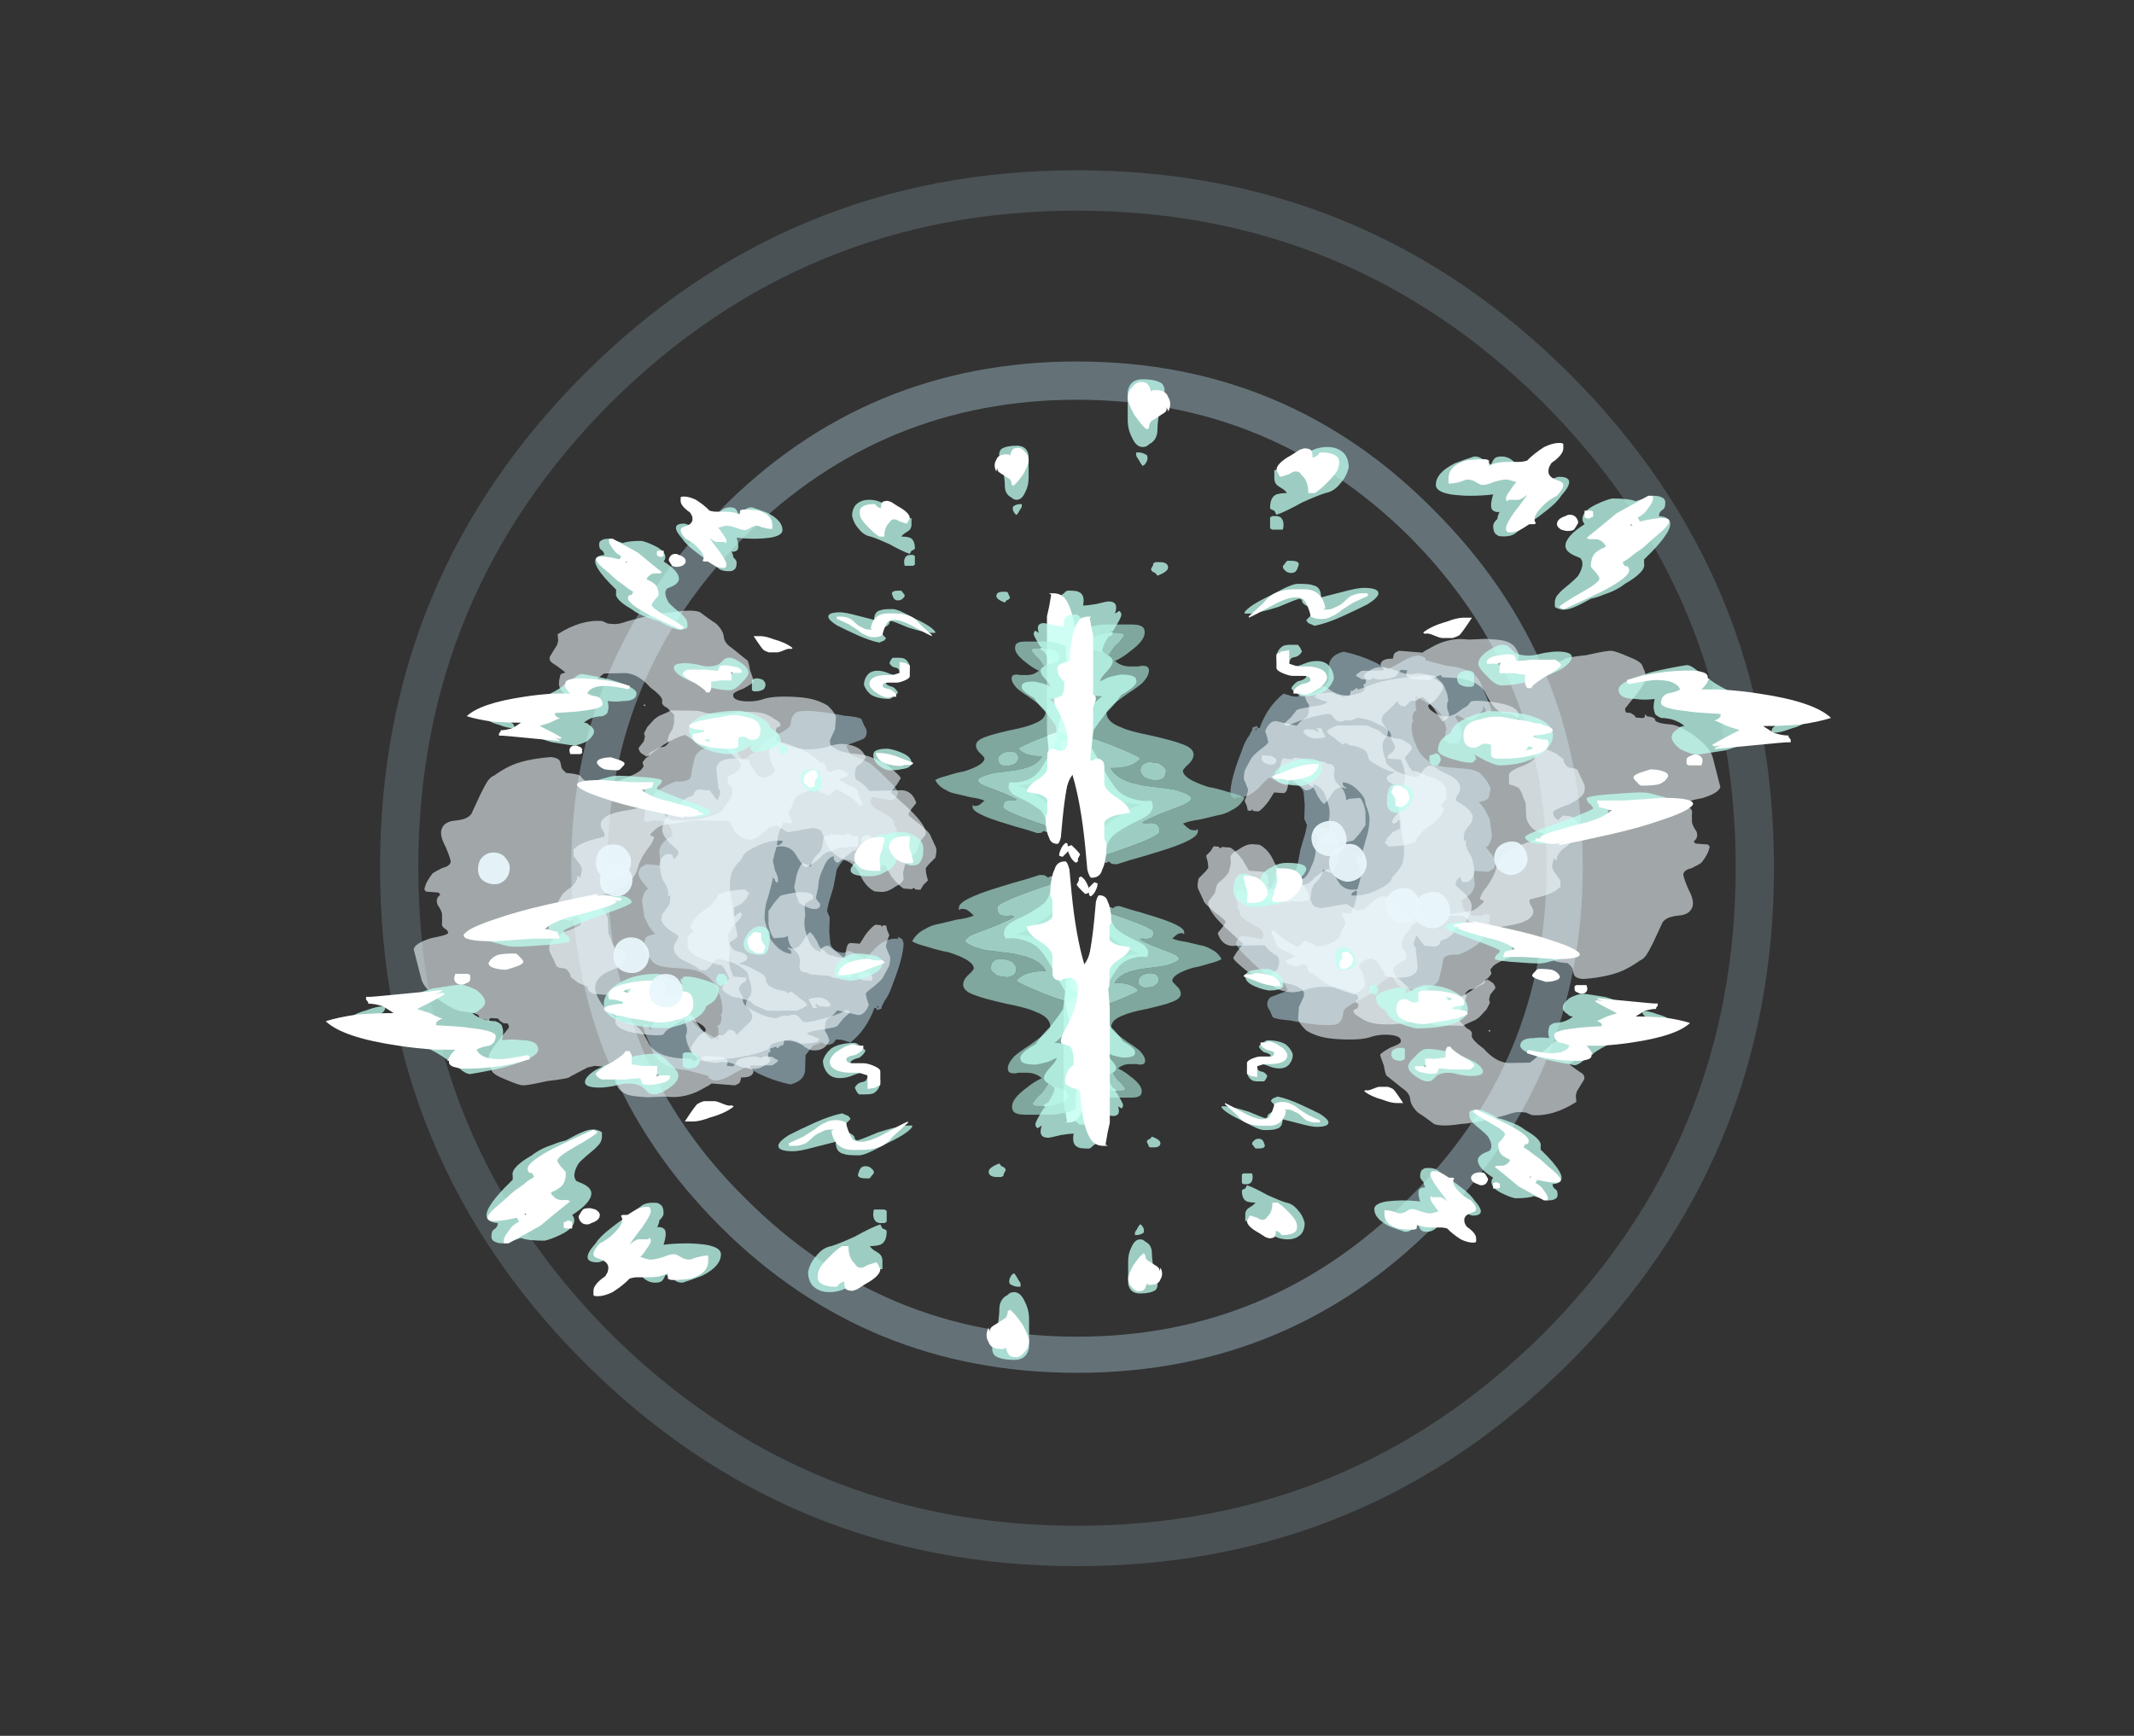 <?xml version="1.0" encoding="UTF-8" standalone="no"?>
<svg xmlns:ffdec="https://www.free-decompiler.com/flash" xmlns:xlink="http://www.w3.org/1999/xlink" ffdec:objectType="frame" height="285.95px" width="351.5px" xmlns="http://www.w3.org/2000/svg">
  <rect width="100%" height="100%" fill="#333333" stroke="none"/>
  <g transform="matrix(1.0, 0.0, 0.0, 1.0, 177.4, 142.15)">
    <use ffdec:characterId="436" height="32.85" transform="matrix(7.0, 0.0, 0.0, 7.0, -114.8, -114.1)" width="32.8" xlink:href="#shape0"/>
    <use ffdec:characterId="93" height="9.3" transform="matrix(0.196, -6.663, -4.722, -0.372, -29.293, 38.238)" width="9.3" xlink:href="#shape1"/>
    <use ffdec:characterId="97" height="10.65" transform="matrix(0.067, -5.116, -3.579, -0.282, -31.045, 35.705)" width="10.6" xlink:href="#shape2"/>
    <use ffdec:characterId="97" height="10.65" transform="matrix(-1.348, 5.377, -5.571, -0.439, -18.012, -22.091)" width="10.6" xlink:href="#shape2"/>
    <use ffdec:characterId="86" height="11.25" transform="matrix(-1.694, 6.757, -7.0, -0.552, -16.645, -37.745)" width="11.7" xlink:href="#shape3"/>
    <use ffdec:characterId="93" height="9.3" transform="matrix(-0.196, 6.663, 4.722, 0.372, 25.993, -36.538)" width="9.3" xlink:href="#shape1"/>
    <use ffdec:characterId="97" height="10.65" transform="matrix(-0.067, 5.116, 3.579, 0.282, 27.745, -34.005)" width="10.6" xlink:href="#shape2"/>
    <use ffdec:characterId="97" height="10.65" transform="matrix(1.348, -5.377, 5.571, 0.439, 14.712, 23.791)" width="10.6" xlink:href="#shape2"/>
    <use ffdec:characterId="86" height="11.25" transform="matrix(1.694, -6.757, 7.0, 0.552, 13.345, 39.445)" width="11.7" xlink:href="#shape3"/>
    <use ffdec:characterId="328" height="18.45" transform="matrix(0.0, 4.463, -7.0, 0.0, 124.2, -79.67)" width="19.4" xlink:href="#shape4"/>
    <use ffdec:characterId="328" height="18.45" transform="matrix(0.0, -3.565, -5.592, 0.0, 100.971, 70.931)" width="19.4" xlink:href="#shape4"/>
    <use ffdec:characterId="328" height="18.45" transform="matrix(0.0, -4.463, 7.0, 0.0, -123.75, 81.87)" width="19.4" xlink:href="#shape4"/>
    <use ffdec:characterId="328" height="18.45" transform="matrix(0.0, 3.565, 5.592, 0.0, -100.521, -68.731)" width="19.4" xlink:href="#shape4"/>
    <use ffdec:characterId="79" height="2.3" transform="matrix(0.887, 2.432, -2.432, 0.887, 60.227, 3.983)" width="2.3" xlink:href="#shape5"/>
    <use ffdec:characterId="79" height="2.3" transform="matrix(0.812, 2.228, -2.228, 0.812, 73.078, -4.246)" width="2.3" xlink:href="#shape5"/>
    <use ffdec:characterId="79" height="2.3" transform="matrix(0.918, 2.517, -2.517, 0.918, 46.439, -3.95)" width="2.3" xlink:href="#shape5"/>
    <use ffdec:characterId="79" height="2.3" transform="matrix(0.851, 2.335, -2.335, 0.851, 55.356, 3.386)" width="2.3" xlink:href="#shape5"/>
    <use ffdec:characterId="79" height="2.3" transform="matrix(0.855, 2.345, -2.345, 0.855, 43.213, -7.681)" width="2.3" xlink:href="#shape5"/>
    <use ffdec:characterId="79" height="2.3" transform="matrix(0.386, -2.486, 2.486, 0.386, -79.652, 2.264)" width="2.3" xlink:href="#shape5"/>
    <use ffdec:characterId="79" height="2.3" transform="matrix(0.347, -2.238, 2.238, 0.347, -99.023, 3.074)" width="2.3" xlink:href="#shape5"/>
    <use ffdec:characterId="79" height="2.3" transform="matrix(0.391, -2.516, 2.516, 0.391, -76.743, 17.645)" width="2.3" xlink:href="#shape5"/>
    <use ffdec:characterId="79" height="2.3" transform="matrix(0.358, -2.305, 2.305, 0.358, -78.963, 5.039)" width="2.3" xlink:href="#shape5"/>
    <use ffdec:characterId="79" height="2.3" transform="matrix(0.367, -2.366, 2.366, 0.367, -70.843, 23.349)" width="2.3" xlink:href="#shape5"/>
  </g>
  <defs>
    <g id="shape0" transform="matrix(1.0, 0.0, 0.0, 1.0, 16.4, 16.3)">
      <path d="M0.0 -16.3 Q6.8 -16.3 11.6 -11.5 16.4 -6.7 16.4 0.1 16.4 6.95 11.6 11.75 6.8 16.55 0.0 16.55 -6.8 16.55 -11.6 11.75 -16.4 6.95 -16.4 0.1 -16.4 -6.7 -11.6 -11.5 -6.8 -16.3 0.0 -16.3 M10.95 -10.85 Q6.4 -15.35 0.0 -15.35 -6.4 -15.35 -10.95 -10.85 -15.5 -6.3 -15.5 0.1 -15.5 6.55 -10.95 11.1 -6.4 15.6 0.0 15.6 6.4 15.6 10.95 11.1 15.5 6.55 15.5 0.1 15.5 -6.3 10.95 -10.85" fill="#adcfdd" fill-opacity="0.2" fill-rule="evenodd" stroke="none"/>
      <path d="M0.0 -11.8 Q4.95 -11.8 8.4 -8.3 11.9 -4.8 11.9 0.1 11.9 5.05 8.4 8.55 4.95 12.0 0.0 12.0 -4.95 12.0 -8.4 8.55 -11.9 5.05 -11.9 0.1 -11.9 -4.8 -8.4 -8.3 -4.95 -11.8 0.0 -11.8 M7.8 -7.7 Q4.55 -10.9 0.0 -10.9 -4.55 -10.9 -7.8 -7.7 -11.05 -4.45 -11.05 0.1 -11.05 4.7 -7.8 7.9 -4.55 11.15 0.0 11.15 4.55 11.15 7.8 7.9 11.05 4.7 11.05 0.1 11.05 -4.45 7.8 -7.7" fill="#adcfdd" fill-opacity="0.408" fill-rule="evenodd" stroke="none"/>
    </g>
    <g id="shape1" transform="matrix(1.0, 0.0, 0.0, 1.0, 5.0, 2.75)">
      <path d="M1.2 -2.1 L1.1 -2.35 Q1.2 -2.45 1.3 -2.45 L1.4 -2.4 Q1.45 -2.4 1.5 -2.35 L1.5 -2.4 Q1.55 -2.4 1.6 -2.35 1.65 -2.3 1.7 -2.3 1.8 -2.3 1.95 -1.85 2.05 -1.45 2.2 -1.45 L2.3 -1.5 2.25 -2.2 Q2.3 -2.3 2.35 -2.35 L2.45 -2.4 Q2.5 -2.4 2.65 -2.2 L2.9 -1.8 3.1 -1.45 Q3.2 -1.2 3.3 -0.7 3.45 -0.6 3.5 -0.55 3.55 -0.6 3.6 -0.8 L3.7 -1.1 Q3.75 -1.25 3.9 -1.25 3.95 -1.25 4.05 -1.15 L4.2 -1.05 Q4.25 -0.95 4.25 -0.45 4.3 0.15 4.3 0.6 4.3 1.0 4.25 1.2 4.15 1.4 3.95 1.4 3.85 1.4 3.7 1.75 3.5 2.2 3.45 2.3 L3.3 2.45 3.2 2.6 3.05 2.85 2.95 3.05 Q3.0 3.1 3.1 3.2 3.25 3.35 3.25 3.8 3.25 4.5 2.95 4.7 L2.6 4.8 Q2.5 4.8 2.4 4.85 2.3 5.0 2.3 5.35 2.1 5.95 1.85 6.2 1.65 6.4 1.35 6.4 L1.25 6.4 1.25 6.35 Q1.25 6.4 1.25 6.3 1.25 6.2 1.3 6.1 L1.3 5.75 1.25 5.6 Q1.25 5.55 1.1 5.45 L0.95 5.4 Q0.8 5.8 0.55 5.85 L0.25 5.8 0.2 5.8 Q0.2 5.95 0.2 6.3 L0.1 6.5 Q0.0 6.55 -0.05 6.55 -0.1 6.55 -0.2 6.45 L-0.4 6.2 Q-0.45 6.3 -0.55 6.35 L-0.7 6.4 -1.1 6.3 -1.3 6.15 Q-1.45 6.0 -1.5 5.9 L-1.55 6.1 Q-1.6 6.25 -1.65 6.25 L-1.85 6.3 Q-1.9 6.3 -2.05 6.15 L-2.2 5.95 Q-2.3 5.8 -2.3 5.35 L-2.3 4.8 Q-2.3 3.95 -2.8 3.65 -3.1 3.45 -3.35 3.5 L-3.35 3.55 -3.45 3.5 -3.6 3.55 -3.65 3.65 Q-3.7 3.6 -3.85 3.6 L-4.0 3.6 -3.85 4.0 Q-3.75 4.35 -3.55 4.55 -3.4 4.65 -3.25 4.7 L-3.0 4.65 -2.95 4.65 -2.95 4.7 -2.9 4.8 Q-2.9 4.85 -2.9 5.05 -2.9 5.2 -3.2 5.25 L-3.3 5.2 Q-3.4 5.15 -3.55 5.0 -3.6 5.0 -3.6 5.1 L-3.55 5.25 Q-3.5 5.4 -3.5 5.55 -3.55 5.75 -3.7 5.85 -3.8 6.0 -3.9 5.95 L-3.8 6.05 -3.75 6.05 -3.75 6.2 -3.8 6.25 Q-4.0 6.15 -4.35 5.9 -4.6 5.8 -4.7 5.45 -4.8 5.15 -4.8 4.65 L-4.9 3.9 -4.95 3.9 Q-5.0 3.75 -5.0 3.7 -5.0 3.45 -4.8 3.05 L-4.6 2.6 -4.75 2.15 Q-4.9 1.6 -4.95 1.05 -4.85 0.6 -4.6 0.55 L-4.2 0.55 -3.95 0.3 -3.85 0.0 Q-3.9 -0.1 -3.9 -0.25 L-3.85 -0.4 -3.75 -0.5 -3.75 -0.7 -3.8 -1.0 Q-3.45 -1.55 -2.9 -1.8 L-2.9 -1.85 -2.95 -1.9 -2.9 -2.05 -2.85 -2.05 -2.7 -2.15 Q-2.55 -2.3 -2.3 -2.4 -1.6 -2.75 -1.25 -2.75 L-1.15 -2.7 -1.1 -2.55 -1.15 -2.55 -1.15 -2.5 Q-1.15 -2.15 -1.4 -1.8 -1.7 -1.45 -1.7 -1.4 L-1.55 -0.9 Q-1.55 -0.85 -1.55 -0.8 -1.6 -0.75 -1.6 -0.65 -1.6 -0.3 -1.4 -0.2 L-1.1 -0.15 -0.75 -0.15 -0.6 -0.05 -0.4 -0.1 0.0 -0.25 0.45 -0.35 Q0.65 -0.5 0.7 -0.6 L0.7 -0.8 0.65 -0.95 0.65 -1.1 Q0.85 -1.1 0.95 -1.2 1.15 -1.3 1.15 -1.65 1.15 -1.7 1.1 -1.8 1.05 -1.9 1.05 -2.0 1.05 -2.1 1.1 -2.1 L1.2 -2.1 M-2.9 -1.9 L-2.85 -1.9 -2.85 -1.95 -2.9 -1.9 M-3.6 3.5 L-3.6 3.5 M-3.05 5.1 L-3.05 5.1" fill="#c5edfe" fill-opacity="0.467" fill-rule="evenodd" stroke="none"/>
    </g>
    <g id="shape2" transform="matrix(1.0, 0.0, 0.0, 1.0, 6.15, 2.8)">
      <path d="M1.15 -1.15 Q1.2 -1.25 1.25 -1.25 L1.5 -1.25 Q1.65 -1.25 1.6 -1.15 L1.6 -0.95 1.65 -0.9 1.65 -0.7 1.6 -0.6 1.6 -0.15 Q1.6 -0.1 1.6 0.0 1.55 0.05 1.55 0.15 1.55 0.3 1.4 0.35 1.15 0.35 1.0 0.5 L0.8 0.75 Q0.6 0.9 0.5 0.9 L0.55 1.0 0.6 1.3 Q0.45 1.45 0.2 1.55 L-0.2 1.65 -0.45 1.55 Q-0.65 1.45 -0.7 1.4 -0.85 1.0 -0.85 0.75 -0.85 0.45 -0.7 0.45 -0.65 0.45 -0.6 0.55 L-0.5 0.65 -0.3 0.6 -0.15 0.55 Q0.15 0.55 0.45 0.35 0.85 0.15 0.9 -0.15 L0.8 -0.15 0.75 -0.2 Q0.7 -0.25 0.7 -0.35 L1.1 -1.0 1.15 -1.15 M1.4 -1.65 Q1.45 -1.85 1.6 -1.85 L1.65 -1.85 1.65 -1.6 Q1.6 -1.4 1.5 -1.4 1.35 -1.4 1.4 -1.65 M2.65 -1.45 L2.85 -1.3 3.05 -1.2 Q3.1 -1.2 3.15 -1.05 L3.3 -0.5 3.35 -0.4 3.4 -0.35 3.45 -0.55 3.5 -0.7 Q3.5 -0.75 3.55 -0.75 3.65 -0.75 3.7 -0.3 3.7 -0.2 3.65 -0.15 3.65 -0.05 3.6 0.05 L3.65 0.25 3.8 0.25 3.8 0.3 3.9 0.4 3.85 0.45 4.1 0.95 Q4.3 1.45 4.45 2.4 L4.25 2.8 Q4.2 2.9 4.05 2.9 L3.9 2.85 3.8 2.8 Q3.75 2.8 3.65 2.7 L3.55 2.6 Q3.45 2.6 3.35 2.8 3.25 3.0 3.25 3.15 3.25 3.35 3.4 3.5 L3.55 3.65 Q3.6 3.75 3.75 3.8 3.8 3.85 3.8 4.15 3.8 5.3 3.4 5.3 L2.8 5.2 Q2.75 5.2 2.75 5.15 L2.7 5.1 Q2.65 5.1 2.55 5.15 L2.45 5.2 2.4 5.25 Q2.45 5.3 2.7 5.6 L2.7 6.05 Q2.7 6.2 2.6 6.3 L2.5 6.35 Q2.45 6.5 2.4 6.65 L2.25 6.9 2.15 6.95 Q2.1 7.0 2.05 7.05 2.0 7.1 2.0 7.2 2.0 7.35 1.95 7.4 1.8 7.5 1.6 7.65 1.5 7.75 1.3 7.75 1.15 7.75 0.9 7.4 0.7 7.0 0.65 7.0 0.5 7.0 0.4 7.2 L0.55 7.3 0.55 7.45 Q0.55 7.65 0.35 7.8 0.25 7.85 0.15 7.85 L-0.05 7.8 -0.2 7.75 Q-0.25 7.75 -0.45 7.55 -0.65 7.4 -0.8 7.45 L-0.8 7.4 -0.75 7.35 -0.9 7.35 Q-1.05 7.35 -1.15 7.45 -1.3 7.6 -1.4 7.7 L-1.6 7.75 -1.65 7.7 Q-1.75 7.65 -1.9 7.35 L-2.05 6.95 Q-2.15 6.95 -2.25 7.05 -2.35 7.15 -2.45 7.15 -2.7 7.15 -2.85 6.65 -3.0 6.05 -3.1 5.95 L-3.1 5.7 Q-3.05 5.55 -2.9 5.4 -2.7 5.25 -2.7 5.05 -2.75 4.35 -2.95 3.95 -3.05 3.7 -3.2 3.7 L-3.4 3.6 -3.6 3.55 Q-3.75 3.55 -3.85 3.65 -3.95 3.8 -4.15 3.8 L-4.25 3.65 Q-4.4 3.5 -4.45 3.5 -4.6 3.5 -4.75 3.75 -5.0 4.1 -5.1 4.2 L-5.0 4.3 Q-4.95 4.35 -4.95 4.55 -4.95 4.6 -5.05 4.7 L-5.15 4.85 -5.15 5.05 -5.3 5.35 Q-5.2 5.6 -4.95 5.9 L-4.55 6.3 Q-4.6 6.4 -4.65 6.5 -4.75 6.6 -4.8 6.6 L-5.0 6.5 -5.15 6.5 -5.25 6.55 -5.45 6.5 -5.7 6.35 -5.8 6.25 -5.95 6.0 -6.0 5.95 Q-6.05 5.25 -6.05 5.15 L-6.0 4.85 -6.0 4.55 -6.05 4.25 Q-6.15 3.9 -6.15 3.5 -6.15 3.15 -6.0 2.9 -5.9 2.65 -5.8 2.65 L-5.75 2.7 Q-5.75 2.75 -5.7 2.75 L-5.6 2.75 -5.55 2.65 -5.5 2.65 -5.45 2.7 Q-5.3 2.7 -5.25 2.4 -5.15 2.1 -5.15 1.8 -5.15 1.5 -5.25 1.2 -5.4 0.9 -5.4 0.7 -5.4 0.15 -5.05 -0.05 -5.0 -0.05 -4.85 0.05 L-4.75 0.15 -4.6 0.15 Q-4.45 0.15 -4.35 0.05 -4.25 -0.2 -4.05 -0.4 L-4.1 -0.9 -4.15 -1.35 Q-4.15 -1.65 -3.8 -1.85 L-3.6 -1.75 -3.45 -1.7 Q-3.4 -1.7 -3.2 -2.05 -2.95 -2.45 -2.85 -2.5 L-2.5 -2.75 Q-2.4 -2.8 -2.2 -2.8 L-2.05 -2.7 Q-1.9 -2.6 -1.85 -2.6 L-1.7 -2.65 -1.5 -2.75 -1.35 -2.65 -1.2 -2.6 -1.2 -2.45 -1.25 -2.4 -1.2 -2.35 -1.2 -2.1 Q-1.3 -1.9 -1.55 -1.65 L-1.85 -1.4 Q-1.85 -1.3 -1.85 -1.2 L-1.85 -1.0 Q-1.85 -0.85 -2.0 -0.8 L-2.15 -0.75 -2.25 -0.75 -2.35 -0.65 Q-2.35 -0.3 -2.3 -0.15 -2.3 0.1 -2.15 0.25 -2.15 0.3 -2.1 0.4 -2.05 0.45 -2.0 0.5 -1.9 0.55 -1.85 0.6 L-1.7 0.75 -1.6 0.9 Q-1.7 1.05 -2.0 1.3 -2.25 1.55 -2.15 1.9 L-2.2 1.9 -2.2 1.85 Q-2.25 1.75 -2.3 1.75 L-2.35 1.75 Q-2.35 2.15 -2.1 2.5 -1.9 2.8 -1.75 2.8 -1.7 2.8 -1.55 2.9 -1.35 3.0 -1.25 3.0 -0.95 3.0 -0.7 2.9 -0.35 2.75 0.0 2.65 L0.05 2.65 Q0.05 2.6 0.0 2.55 -0.05 2.55 -0.1 2.45 L-0.05 2.4 0.0 2.4 Q0.1 2.4 0.3 2.55 L0.6 2.65 0.9 2.55 Q1.1 2.45 1.35 2.45 L1.6 2.35 1.85 2.2 1.85 2.1 Q1.85 2.05 1.85 1.95 L1.85 1.8 1.95 1.8 2.05 1.9 Q2.15 1.95 2.2 1.95 L2.35 1.85 Q2.45 1.75 2.5 1.75 2.7 1.75 2.85 1.3 3.0 0.95 3.0 0.65 L2.9 0.45 2.9 0.3 Q2.85 0.25 2.85 0.15 2.85 0.05 2.95 -0.05 3.05 -0.15 3.05 -0.2 3.05 -0.35 2.85 -0.85 2.65 -1.3 2.55 -1.35 L2.6 -1.3 2.6 -1.4 2.65 -1.45" fill="#f0fafe" fill-opacity="0.584" fill-rule="evenodd" stroke="none"/>
    </g>
    <g id="shape3" transform="matrix(1.0, 0.0, 0.0, 1.0, 7.5, 3.05)">
      <path d="M1.3 -0.3 Q1.4 -0.5 1.4 -0.7 L1.45 -0.8 1.4 -0.85 Q1.45 -0.95 1.55 -1.1 1.65 -1.3 1.7 -1.3 L1.75 -1.25 1.85 -1.1 1.85 -1.05 1.9 -0.5 1.9 -0.4 1.8 -0.1 1.7 0.05 Q1.7 0.1 1.65 0.3 1.65 0.5 1.6 0.55 1.5 0.8 1.4 0.75 L1.2 0.65 1.0 0.8 0.9 0.9 0.9 1.0 0.75 1.5 Q0.65 1.75 0.5 1.8 L0.3 1.85 0.2 1.8 0.15 1.75 0.05 1.85 Q-0.1 1.85 -0.3 1.7 L-0.5 1.5 -0.6 1.45 Q-0.65 1.4 -0.7 1.4 -0.8 1.4 -0.8 1.35 -0.9 1.2 -0.95 0.8 L-0.85 0.65 -0.85 0.7 -0.8 0.7 Q-0.75 0.7 -0.6 0.8 L-0.5 0.95 -0.15 0.85 Q0.05 0.75 0.2 0.7 L0.35 0.85 Q0.55 0.75 0.55 0.55 0.6 0.35 0.7 0.35 0.75 0.35 0.8 0.45 L0.85 0.5 0.85 0.4 Q0.9 0.2 1.0 0.0 1.05 -0.15 1.15 -0.2 1.2 -0.2 1.3 -0.3 M1.65 -1.85 L1.7 -1.8 1.7 -1.6 1.65 -1.5 1.7 -1.5 Q1.75 -1.6 1.75 -1.5 L1.75 -1.45 1.55 -1.3 Q1.4 -1.65 1.65 -1.85 M3.05 -0.9 Q3.05 -0.95 3.1 -0.95 L3.2 -0.85 3.25 -0.35 3.3 -0.35 Q3.35 -0.45 3.4 -0.45 3.55 -0.45 3.55 -0.15 L3.55 -0.2 3.65 -0.2 Q3.7 -0.2 3.75 -0.1 L3.75 0.45 3.8 0.5 3.95 0.7 Q4.15 1.0 4.15 1.35 L4.15 1.45 4.2 1.85 4.2 2.1 Q4.2 2.45 4.0 2.6 3.9 2.7 3.8 2.7 L3.75 2.7 3.6 2.9 Q3.6 3.0 3.55 3.05 3.55 3.1 3.55 3.15 L3.55 3.25 3.6 3.4 3.85 3.75 Q3.9 3.75 4.0 4.25 4.15 4.7 4.15 4.8 4.15 4.9 4.05 5.2 3.95 5.55 3.85 5.6 L3.7 5.7 3.5 5.75 Q3.4 5.75 3.1 5.6 L2.8 5.45 Q2.75 5.45 2.7 5.5 L2.7 5.6 2.65 5.7 2.6 5.75 2.6 5.9 Q2.6 5.95 2.65 5.95 L2.7 5.95 2.65 6.0 Q2.65 6.15 2.6 6.2 2.5 6.2 2.5 6.6 2.5 6.8 2.25 7.25 2.0 7.65 1.8 7.75 L1.1 8.1 Q0.95 8.1 0.8 7.75 0.7 7.4 0.65 7.4 0.6 7.4 0.55 7.5 0.5 7.6 0.4 7.6 L0.2 7.65 Q0.1 7.7 0.0 7.8 -0.15 7.9 -0.25 7.8 L-0.3 7.85 -0.3 8.15 -0.35 8.2 -0.4 8.2 Q-0.55 8.2 -0.75 8.1 -0.8 8.05 -0.9 7.9 -0.95 7.75 -1.05 7.75 -1.1 7.75 -1.4 7.95 -1.65 8.15 -1.8 8.15 -2.0 8.15 -2.05 7.9 -2.1 7.6 -2.25 7.55 L-2.75 7.45 -2.95 7.4 Q-3.15 7.35 -3.2 7.25 -3.35 7.1 -3.45 6.95 -3.65 6.65 -3.75 6.05 -3.75 5.85 -3.65 5.8 L-3.55 5.75 Q-3.5 5.75 -3.4 5.6 -3.4 5.3 -3.35 5.25 -3.25 5.15 -3.25 5.1 L-3.2 4.8 -3.2 4.7 Q-3.2 4.55 -3.3 4.35 L-3.45 4.1 Q-3.5 4.0 -3.6 3.9 L-3.7 3.85 -3.8 3.9 -3.9 3.85 -3.95 3.8 -4.0 3.8 Q-4.05 3.8 -4.1 3.7 -4.2 3.6 -4.2 3.55 -4.2 3.45 -4.35 3.4 L-4.35 3.45 -4.5 3.45 -4.65 3.4 -4.8 3.4 -5.0 3.45 -5.15 3.65 Q-5.2 3.8 -5.3 3.8 -5.4 3.8 -5.6 4.15 -5.9 4.5 -5.9 4.8 L-5.85 5.3 Q-5.75 5.4 -5.55 5.55 L-5.3 5.75 -5.25 6.0 Q-5.35 6.3 -5.65 6.3 L-5.75 6.3 -5.8 6.2 Q-5.9 6.35 -6.0 6.55 -6.05 6.65 -6.15 6.65 L-6.45 6.55 -6.55 6.55 -6.7 6.6 Q-7.1 6.15 -7.1 5.65 L-7.05 5.5 Q-7.05 5.45 -7.05 5.35 -7.05 5.25 -7.15 5.05 L-7.3 4.65 Q-7.4 4.35 -7.45 4.05 -7.55 3.65 -7.5 3.45 -7.35 3.2 -7.25 3.0 -7.1 2.8 -6.95 2.75 -6.8 2.7 -6.7 2.5 L-6.45 2.1 Q-6.45 2.05 -6.2 1.95 L-5.95 1.8 Q-5.9 1.8 -5.75 2.0 -5.65 2.2 -5.6 2.2 -5.45 2.2 -5.45 1.9 -5.45 1.65 -5.55 1.45 -5.65 1.2 -5.65 0.65 -5.65 0.25 -5.5 -0.05 -5.35 -0.25 -5.25 -0.3 L-4.95 -0.35 -4.7 -0.3 Q-4.55 -0.3 -4.5 -0.45 -4.4 -0.6 -4.4 -1.05 -4.4 -1.3 -4.2 -1.75 -3.95 -2.15 -3.9 -2.15 L-3.75 -2.1 -3.55 -2.0 -3.2 -2.5 Q-2.8 -3.05 -2.6 -3.05 L-2.4 -2.95 -2.2 -2.95 Q-2.15 -2.95 -2.05 -2.85 -1.9 -2.75 -1.85 -2.75 L-1.65 -2.75 -1.5 -2.8 Q-1.4 -2.8 -1.3 -2.65 -1.15 -2.5 -1.15 -2.35 -1.15 -2.25 -1.15 -2.2 -1.25 -1.95 -1.55 -1.75 -1.8 -1.55 -1.85 -1.3 -2.0 -0.9 -2.3 -0.75 L-2.45 -0.65 Q-2.55 -0.6 -2.55 -0.4 L-2.4 0.15 -2.55 0.45 Q-2.5 0.5 -2.5 0.6 -2.4 0.65 -2.3 0.75 -2.15 0.85 -2.15 1.0 -2.15 1.2 -2.35 1.4 L-2.55 1.55 -2.55 1.75 -2.5 2.4 -2.35 3.0 Q-2.35 3.15 -2.1 3.3 -2.05 3.3 -2.05 3.25 -2.05 3.2 -2.0 3.2 -1.9 3.2 -1.7 3.3 -1.45 3.4 -1.25 3.4 -0.9 3.4 -0.65 3.85 L-0.5 4.15 Q-0.4 4.3 -0.35 4.3 L-0.3 4.1 Q-0.2 3.9 0.0 3.8 L0.35 3.7 0.5 3.6 Q0.6 3.55 0.7 3.45 L0.75 3.3 Q0.75 3.2 0.8 3.2 L1.0 3.15 Q1.1 3.15 1.25 3.45 1.4 3.7 1.6 3.7 1.8 3.7 2.1 3.4 2.35 3.1 2.45 2.85 L2.45 2.65 Q2.5 2.5 2.65 2.35 2.75 2.25 2.95 2.1 3.25 1.8 3.2 1.15 L3.2 1.05 3.25 1.0 3.2 0.9 3.1 0.75 3.1 0.35 Q3.15 0.2 3.2 0.2 L3.3 0.2 3.3 0.05 3.2 0.0 Q3.1 0.0 3.05 -0.25 3.0 -0.4 3.05 -0.55 L3.0 -0.6 3.0 -0.8 3.05 -0.9 M0.8 0.85 L0.8 0.85 M-5.15 4.2 L-5.2 4.2 -5.15 4.15 -5.15 4.2" fill="#f0fafe" fill-opacity="0.584" fill-rule="evenodd" stroke="none"/>
    </g>
    <g id="shape4" transform="matrix(1.0, 0.0, 0.0, 1.0, 16.15, 16.5)">
      <path d="M-2.9 0.9 L-2.95 0.9 -3.7 1.0 Q-4.75 1.2 -5.95 1.2 L-6.4 1.15 -6.85 1.15 -6.85 1.1 -6.9 1.15 Q-7.05 0.95 -7.1 0.6 L-7.1 0.0 Q-7.1 -0.2 -7.05 -0.25 -7.0 -0.35 -6.8 -0.35 -6.5 -0.35 -6.1 0.0 -5.9 0.15 -5.75 0.35 -5.55 0.2 -5.55 0.0 -5.55 -0.05 -5.55 -0.2 -5.6 -0.3 -5.55 -0.4 -5.5 -0.45 -5.4 -0.45 -5.2 -0.45 -4.95 -0.3 -4.8 -0.2 -4.55 0.05 L-4.15 0.4 Q-3.95 0.55 -3.85 0.55 -3.5 0.55 -3.3 0.2 -3.15 0.0 -3.0 -0.5 -2.8 -1.05 -2.7 -1.2 -2.55 -1.5 -2.3 -1.5 -2.1 -1.5 -1.9 -1.35 -1.75 -1.25 -1.7 -1.25 -1.4 -1.25 -1.1 -1.85 -1.05 -2.05 -0.9 -2.35 -0.8 -2.6 -0.7 -2.7 -0.4 -2.6 -0.25 -2.4 -0.1 -2.25 -0.05 -2.05 L0.1 -1.65 Q0.15 -1.4 0.25 -1.25 0.4 -1.35 0.45 -1.4 0.5 -1.45 0.5 -1.55 L0.45 -1.6 0.55 -1.6 Q0.85 -1.6 1.3 -0.65 1.45 -0.35 1.6 0.0 L1.75 0.3 Q1.75 0.45 1.7 0.45 L1.65 0.5 1.7 0.55 Q1.7 0.6 1.65 0.65 1.65 0.75 1.4 0.8 L0.3 0.85 -1.0 0.85 Q-0.85 0.7 -0.7 0.5 -0.6 0.3 -0.5 0.05 -0.45 -0.15 -0.45 -0.25 -0.3 0.05 0.0 0.3 0.5 0.8 1.05 0.8 1.25 0.8 1.35 0.7 1.4 0.65 1.4 0.55 0.75 -0.7 0.55 -0.7 0.25 -0.7 0.25 -0.55 0.2 -0.5 0.25 -0.4 0.25 -0.3 0.2 -0.3 0.1 -0.4 -0.1 -0.7 L-0.4 -1.2 Q-0.55 -1.45 -0.7 -1.45 -0.85 -1.4 -1.0 -1.05 -1.05 -0.9 -1.1 -0.6 -1.15 -0.3 -1.2 -0.2 -1.35 0.3 -1.8 0.45 -1.8 0.2 -1.85 0.1 -1.9 -0.1 -2.15 -0.25 -2.25 -0.2 -2.6 0.35 -2.85 0.75 -2.9 0.9 M-6.05 0.65 Q-6.0 0.55 -5.95 0.5 -6.1 0.45 -6.3 0.35 -6.5 0.2 -6.55 0.2 -6.7 0.1 -6.75 0.15 -6.8 0.2 -6.8 0.4 -6.8 0.5 -6.75 0.65 -6.65 0.95 -6.4 0.95 -6.15 0.95 -6.1 0.75 L-6.05 0.65 M-2.0 -0.4 Q-1.95 -0.25 -1.7 -0.25 -1.6 -0.25 -1.45 -0.35 -1.35 -0.5 -1.35 -0.6 -1.35 -0.75 -1.45 -0.8 -1.55 -0.85 -1.7 -0.85 -1.8 -0.85 -1.9 -0.75 -2.0 -0.7 -2.0 -0.55 -2.05 -0.45 -2.0 -0.4" fill="#98ccc0" fill-opacity="0.753" fill-rule="evenodd" stroke="none"/>
      <path d="M-1.0 0.85 Q-1.35 1.15 -1.9 1.15 -2.0 1.15 -2.1 1.05 -2.25 1.0 -2.35 1.0 -2.45 1.0 -2.5 1.05 -2.55 1.2 -2.65 1.25 -2.7 1.25 -2.8 1.1 -2.95 1.0 -2.95 0.95 L-2.9 0.9 Q-2.85 0.75 -2.6 0.35 -2.25 -0.2 -2.15 -0.25 -1.9 -0.1 -1.85 0.1 -1.8 0.2 -1.8 0.45 -1.35 0.3 -1.2 -0.2 -1.15 -0.3 -1.1 -0.6 -1.05 -0.9 -1.0 -1.05 -0.85 -1.4 -0.7 -1.45 -0.55 -1.45 -0.4 -1.2 L-0.1 -0.7 Q0.1 -0.4 0.2 -0.3 0.25 -0.3 0.25 -0.4 0.2 -0.5 0.25 -0.55 0.25 -0.7 0.55 -0.7 0.75 -0.7 1.4 0.55 1.4 0.65 1.35 0.7 1.25 0.8 1.05 0.8 0.5 0.8 0.0 0.3 -0.3 0.05 -0.45 -0.25 -0.45 -0.15 -0.5 0.05 -0.6 0.3 -0.7 0.5 -0.85 0.7 -1.0 0.85 M-2.0 -0.4 Q-2.05 -0.45 -2.0 -0.55 -2.0 -0.7 -1.9 -0.75 -1.8 -0.85 -1.7 -0.85 -1.55 -0.85 -1.45 -0.8 -1.35 -0.75 -1.35 -0.6 -1.35 -0.5 -1.45 -0.35 -1.6 -0.25 -1.7 -0.25 -1.95 -0.25 -2.0 -0.4 M-6.05 0.65 L-6.1 0.75 Q-6.15 0.95 -6.4 0.95 -6.65 0.95 -6.75 0.65 -6.8 0.5 -6.8 0.4 -6.8 0.2 -6.75 0.15 -6.7 0.1 -6.55 0.2 -6.5 0.2 -6.3 0.35 -6.1 0.45 -5.95 0.5 -6.0 0.55 -6.05 0.65" fill="#bffff0" fill-opacity="0.753" fill-rule="evenodd" stroke="none"/>
      <path d="M0.0 -11.3 Q0.05 -11.35 0.05 -11.4 0.05 -11.5 -0.1 -11.65 -0.25 -11.85 -0.25 -11.95 -0.25 -12.05 -0.2 -12.15 L-0.1 -12.25 Q0.0 -12.0 0.25 -11.6 0.5 -11.15 0.6 -10.95 1.0 -10.2 1.0 -9.65 1.0 -9.6 0.95 -9.45 0.85 -9.3 0.75 -9.3 0.65 -9.3 0.3 -9.95 -0.15 -10.75 -0.3 -10.9 -0.4 -10.9 -0.5 -10.8 -0.6 -10.75 -0.7 -10.75 -0.8 -10.9 -0.85 -11.45 -0.9 -11.85 -0.9 -12.05 -0.9 -12.2 -0.8 -12.4 -0.7 -12.7 -0.55 -12.8 -0.55 -12.55 -0.5 -12.05 L-0.45 -11.3 -0.45 -11.25 0.0 -11.25 0.0 -11.3 M0.3 -10.85 Q0.4 -10.45 0.5 -10.2 L0.55 -10.15 0.55 -10.25 Q0.55 -10.35 0.5 -10.5 0.45 -10.75 0.3 -10.85 M3.25 -3.4 Q3.25 -3.2 3.1 -3.15 2.9 -3.05 2.5 -3.05 2.05 -3.05 1.85 -3.35 1.7 -3.5 1.7 -3.7 1.7 -4.0 1.8 -4.1 1.9 -4.2 2.1 -4.1 2.25 -4.05 2.35 -3.85 2.45 -3.7 2.45 -3.5 L2.5 -3.5 Q2.45 -3.6 2.55 -3.7 2.6 -3.8 2.8 -3.8 2.95 -3.8 3.15 -3.6 3.25 -3.45 3.25 -3.4 M0.1 0.6 Q-0.1 0.4 -0.2 0.2 -0.55 0.55 -1.5 1.0 -2.35 1.4 -2.7 1.4 -3.2 1.4 -3.85 1.05 -4.2 0.85 -4.45 0.65 -4.45 0.85 -4.6 1.05 -4.75 1.4 -5.15 1.4 -5.2 1.4 -5.35 1.3 -5.55 1.2 -5.6 1.15 L-5.8 1.15 Q-5.8 1.25 -5.7 1.3 -5.85 1.4 -6.0 1.45 -6.2 1.5 -6.4 1.5 -6.55 1.5 -6.8 1.4 -6.9 1.4 -6.95 1.35 -7.05 1.35 -7.15 1.4 -7.25 1.45 -7.35 1.5 L-7.35 1.55 Q-7.35 1.65 -7.4 1.65 -7.45 1.65 -7.55 1.7 L-8.05 1.7 Q-8.15 1.65 -8.25 1.55 -8.35 1.5 -8.35 1.45 -8.35 1.25 -8.3 1.2 -8.2 1.05 -7.8 1.1 -7.8 1.0 -7.85 0.8 -7.95 0.55 -7.95 0.5 -7.95 0.25 -7.5 0.35 L-7.6 0.25 Q-7.55 0.2 -7.45 0.2 -7.35 0.2 -6.85 0.4 L-6.85 0.45 -6.8 0.4 Q-6.7 0.4 -6.65 0.5 -6.3 0.65 -6.1 0.65 L-5.95 0.5 Q-5.85 0.4 -5.75 0.4 -5.6 0.4 -5.35 0.55 -5.1 0.7 -5.0 0.7 L-5.15 0.5 Q-5.25 0.25 -5.25 0.2 -5.25 -0.15 -5.05 -0.15 -4.85 -0.2 -4.5 0.2 L-4.4 0.25 Q-4.25 0.3 -3.85 0.55 -3.45 0.75 -3.2 0.85 L-2.55 0.9 -2.0 0.7 Q-1.25 0.45 -1.0 0.3 -0.75 0.15 -0.65 -0.1 -0.55 -0.3 -0.6 -0.5 -0.35 -0.6 -0.1 -0.45 0.0 -0.4 0.25 -0.05 0.5 0.25 0.7 0.4 1.05 0.6 1.45 0.55 1.35 0.65 1.1 0.75 0.85 0.8 0.75 0.8 0.4 0.8 0.1 0.6 M-11.8 -12.5 Q-11.75 -12.6 -11.6 -12.6 -11.4 -12.6 -11.35 -12.55 -11.25 -12.45 -11.1 -12.45 -11.05 -12.85 -10.5 -12.65 -10.1 -12.5 -9.5 -12.1 -9.45 -12.1 -9.35 -12.1 -9.05 -12.15 -8.6 -11.65 -8.35 -11.45 -8.2 -11.15 -8.1 -11.0 -8.05 -10.85 -7.65 -10.4 -7.65 -10.25 L-7.65 -10.15 -7.7 -10.05 -7.75 -10.0 Q-7.8 -10.0 -7.9 -10.0 -8.1 -10.0 -8.25 -10.1 -8.35 -10.15 -8.6 -10.35 -8.8 -10.5 -8.9 -10.55 -9.15 -10.65 -9.35 -10.65 -9.45 -10.65 -9.55 -10.6 L-9.65 -10.45 Q-9.8 -10.25 -10.0 -10.25 -10.35 -10.25 -10.8 -10.7 -10.9 -10.65 -11.0 -10.65 -11.3 -10.65 -11.55 -11.0 -11.7 -11.2 -11.75 -11.35 -11.75 -11.75 -11.65 -11.9 -11.75 -12.1 -11.85 -12.3 -11.85 -12.45 -11.8 -12.5 M-11.05 -11.9 L-10.85 -11.6 Q-10.75 -11.45 -10.6 -11.35 -10.4 -11.25 -9.8 -11.25 L-9.25 -11.25 Q-9.4 -11.35 -9.95 -11.8 -10.35 -12.15 -10.6 -12.25 -10.65 -12.2 -10.75 -12.05 -10.9 -11.95 -11.05 -11.9 M-3.55 -15.95 Q-3.35 -15.8 -3.25 -15.55 -3.1 -15.3 -3.1 -15.15 -3.05 -15.15 -3.05 -15.1 L-3.15 -15.1 Q-3.4 -15.1 -3.55 -15.5 -3.6 -15.75 -3.6 -16.0 L-3.55 -15.95 M-3.9 -15.95 Q-3.75 -16.05 -3.6 -16.0 -3.9 -15.75 -4.15 -14.9 -4.25 -14.65 -4.35 -14.35 L-4.4 -14.1 -4.4 -14.0 -4.35 -14.05 Q-4.0 -14.15 -3.55 -14.35 L-3.1 -14.6 Q-2.7 -14.6 -2.45 -14.0 -2.4 -13.8 -2.35 -13.6 -2.3 -13.4 -2.3 -13.35 -2.3 -13.2 -2.5 -12.95 -2.75 -12.75 -2.95 -12.75 -3.1 -12.75 -3.25 -12.9 -3.35 -12.95 -3.35 -13.05 -3.5 -12.95 -3.6 -12.75 -3.65 -12.6 -3.65 -12.5 -3.75 -12.35 -3.85 -12.35 -4.05 -12.3 -4.35 -12.35 -4.3 -12.1 -4.35 -11.9 -4.35 -11.5 -4.7 -11.5 -5.0 -11.5 -5.35 -12.3 -5.5 -12.7 -5.6 -13.1 -5.6 -13.2 -5.4 -13.35 L-4.95 -13.75 Q-4.3 -14.4 -4.15 -15.2 -4.05 -15.8 -3.9 -15.95 M-5.2 -13.2 L-5.15 -13.25 -5.05 -13.3 -5.1 -13.3 -5.2 -13.25 -5.2 -13.2 M-12.4 -9.2 Q-12.35 -9.2 -12.15 -9.1 -11.9 -8.95 -11.8 -8.95 -11.75 -8.95 -11.75 -9.0 L-11.75 -9.1 Q-11.75 -9.15 -12.15 -9.55 -12.55 -10.0 -12.55 -10.1 -12.55 -10.55 -11.85 -10.15 -11.6 -10.05 -11.3 -9.8 -11.05 -9.6 -10.95 -9.5 -10.95 -9.4 -11.1 -9.4 -10.7 -9.3 -10.5 -9.1 -10.35 -9.0 -10.35 -8.8 -10.35 -8.65 -10.4 -8.65 -10.45 -8.55 -10.75 -8.55 -10.85 -8.55 -11.0 -8.65 -11.1 -8.65 -11.25 -8.7 L-11.25 -8.65 Q-11.25 -8.6 -11.3 -8.55 -11.4 -8.45 -11.9 -8.55 -11.85 -8.3 -11.85 -8.0 -11.85 -7.8 -11.9 -7.55 -12.0 -7.2 -12.25 -7.2 -12.7 -7.2 -13.05 -7.65 -13.2 -7.9 -13.3 -8.1 -13.3 -8.2 -13.25 -8.25 L-13.0 -8.5 Q-13.2 -8.55 -13.25 -8.6 -13.3 -8.65 -13.3 -8.75 -13.3 -8.95 -13.0 -9.1 -12.75 -9.2 -12.4 -9.2 M-12.6 -7.9 Q-12.45 -7.7 -12.35 -7.65 L-12.35 -7.75 -12.5 -7.85 -12.6 -7.9 M-13.4 -5.05 Q-13.2 -5.15 -12.9 -5.15 -12.55 -5.1 -12.3 -4.95 -12.0 -4.8 -11.95 -4.6 -11.85 -4.4 -11.6 -4.05 -11.25 -3.65 -11.15 -3.45 L-11.3 -3.4 Q-11.35 -3.3 -11.4 -3.3 -11.8 -3.3 -11.9 -3.45 -11.95 -3.55 -11.95 -3.7 -12.05 -3.65 -12.1 -3.6 L-12.2 -3.5 Q-12.3 -3.4 -12.5 -3.4 -12.7 -3.4 -12.8 -3.4 -12.8 -3.5 -12.8 -3.55 -12.75 -3.65 -12.7 -3.7 -13.25 -4.0 -13.45 -4.2 -13.65 -4.4 -13.65 -4.65 -13.65 -4.9 -13.4 -5.05 M-13.1 -4.7 Q-13.15 -4.65 -13.15 -4.6 -13.15 -4.5 -13.0 -4.35 -12.85 -4.15 -12.8 -4.05 L-12.35 -4.45 Q-12.55 -4.5 -12.85 -4.6 L-13.05 -4.65 -13.1 -4.7 M-16.0 -0.75 Q-15.85 -0.85 -15.55 -0.8 L-15.0 -0.7 Q-14.55 -0.65 -14.3 -0.65 -13.9 -0.65 -13.75 -0.45 -13.65 -0.4 -13.65 -0.3 -13.65 -0.15 -14.0 -0.05 -14.3 0.05 -14.65 0.05 L-15.7 0.05 Q-16.15 0.0 -16.15 -0.3 -16.15 -0.6 -16.0 -0.75 M-15.75 -0.4 L-15.7 -0.4 Q-15.5 -0.4 -15.4 -0.45 L-15.4 -0.55 -15.55 -0.55 -15.7 -0.5 Q-15.75 -0.45 -15.75 -0.4 M-12.95 -0.3 Q-13.05 -0.25 -13.2 -0.2 -13.3 -0.15 -13.35 -0.15 L-13.45 -0.15 -13.45 -0.2 Q-13.45 -0.3 -13.35 -0.4 -13.2 -0.45 -13.0 -0.35 L-12.95 -0.3 M-2.2 -9.55 Q-1.9 -9.2 -1.9 -8.7 -1.9 -8.55 -2.3 -8.1 -2.2 -8.15 -2.1 -8.15 -2.1 -8.1 -2.05 -8.1 -2.0 -8.1 -2.0 -8.0 -2.0 -7.85 -2.15 -7.55 -2.3 -7.25 -2.45 -7.25 -2.75 -7.25 -2.95 -7.4 -3.05 -7.5 -3.1 -7.55 -3.45 -7.6 -3.7 -8.0 -3.8 -8.15 -3.85 -8.3 -3.9 -8.4 -3.9 -8.45 -3.9 -9.25 -3.6 -9.65 -3.35 -10.0 -2.9 -9.95 -2.5 -9.9 -2.2 -9.55 M-2.6 -9.35 Q-2.65 -9.25 -2.7 -9.2 -2.8 -9.05 -2.95 -9.0 -3.1 -9.1 -3.1 -9.25 L-3.1 -9.4 Q-3.05 -9.45 -3.1 -9.5 L-3.3 -9.5 Q-3.3 -9.3 -3.35 -8.85 L-3.4 -8.4 Q-3.35 -8.3 -3.25 -8.25 -3.1 -8.05 -2.95 -8.05 -2.95 -8.1 -2.95 -8.25 L-3.0 -8.45 Q-3.0 -8.65 -2.95 -8.75 -2.8 -8.9 -2.4 -8.9 -2.45 -8.95 -2.5 -9.1 L-2.6 -9.35 M-5.5 -9.9 Q-5.5 -9.7 -5.5 -9.6 -5.5 -9.45 -5.55 -9.15 -5.65 -8.9 -5.75 -8.8 -5.7 -8.7 -5.65 -8.65 L-5.45 -8.8 Q-5.3 -8.9 -5.3 -8.95 -5.3 -9.0 -5.4 -9.05 -5.45 -9.15 -5.45 -9.2 -5.45 -9.25 -5.4 -9.35 -5.35 -9.45 -5.2 -9.5 -5.25 -9.55 -5.35 -9.75 L-5.5 -9.9 M-6.1 -10.05 Q-6.1 -10.4 -5.9 -10.4 -5.7 -10.4 -5.45 -10.15 -5.2 -9.85 -5.05 -9.5 -4.85 -9.1 -4.85 -8.75 -4.85 -8.6 -5.2 -8.4 -5.5 -8.2 -5.65 -8.2 -5.9 -8.2 -6.15 -8.45 -6.35 -8.65 -6.35 -8.75 -6.35 -8.85 -6.3 -8.9 L-6.15 -9.0 Q-5.95 -9.1 -5.95 -9.4 -5.95 -9.5 -6.05 -9.75 -6.1 -9.95 -6.1 -10.05 M-5.4 -7.95 Q-5.4 -8.05 -5.3 -8.1 L-4.85 -8.1 -4.8 -8.05 -4.8 -7.95 Q-4.8 -7.85 -4.9 -7.75 -5.0 -7.7 -5.1 -7.7 -5.25 -7.7 -5.35 -7.8 -5.4 -7.9 -5.4 -7.95 M-1.95 -7.1 Q-2.0 -7.05 -2.1 -7.05 -2.2 -7.05 -2.25 -7.05 -2.3 -7.1 -2.3 -7.15 L-2.35 -7.2 Q-2.3 -7.3 -2.2 -7.3 -2.1 -7.35 -1.9 -7.25 L-1.9 -7.2 Q-1.9 -7.1 -1.95 -7.1 M-0.2 -6.15 Q-0.3 -6.05 -0.5 -6.05 -1.0 -6.05 -1.15 -6.15 -1.2 -6.2 -1.2 -6.25 -1.2 -6.5 -1.05 -6.6 -0.9 -6.7 -0.65 -6.65 -0.45 -6.6 -0.3 -6.5 -0.15 -6.4 -0.15 -6.3 -0.15 -6.2 -0.2 -6.15 M-11.5 -9.4 L-11.4 -9.45 Q-11.95 -9.85 -12.05 -9.9 -12.1 -9.75 -11.9 -9.65 -11.6 -9.5 -11.5 -9.4 M-8.3 -5.0 Q-8.45 -5.35 -8.45 -5.5 -8.45 -5.85 -8.25 -5.85 -8.1 -5.85 -7.85 -5.6 -7.65 -5.35 -7.4 -5.0 -7.15 -4.65 -7.05 -4.35 L-7.15 -4.2 -7.25 -4.15 Q-7.45 -4.25 -7.5 -4.35 L-7.6 -4.55 -7.7 -4.55 Q-7.7 -4.2 -7.85 -4.1 -7.9 -4.05 -8.0 -4.05 L-8.05 -4.0 Q-8.05 -3.95 -7.75 -3.5 -7.5 -3.0 -7.5 -2.8 L-7.5 -2.7 -7.55 -2.7 Q-7.8 -2.8 -8.2 -3.35 -8.6 -3.8 -8.6 -3.95 -8.6 -4.25 -8.55 -4.3 -8.5 -4.5 -8.1 -4.5 L-8.3 -5.0 M-9.1 -3.65 Q-9.15 -3.6 -9.25 -3.6 L-9.45 -3.7 Q-9.45 -3.75 -9.45 -3.8 -9.45 -3.9 -9.4 -3.95 -9.35 -4.0 -9.2 -3.95 -9.15 -3.95 -9.05 -3.9 -9.0 -3.85 -9.0 -3.8 -9.0 -3.7 -9.1 -3.65 M-6.35 -3.8 Q-6.35 -3.9 -6.35 -3.95 -6.3 -4.0 -6.1 -4.05 -5.95 -4.0 -5.9 -3.9 -5.9 -3.85 -5.85 -3.8 -5.8 -3.75 -5.6 -3.75 L-5.55 -3.75 -5.55 -3.85 Q-5.55 -3.95 -5.65 -4.1 -5.75 -4.25 -5.75 -4.4 -5.75 -4.6 -5.55 -4.7 -5.35 -4.8 -5.1 -4.8 -4.85 -4.75 -4.65 -4.6 -4.45 -4.4 -4.45 -4.05 -4.45 -4.0 -4.6 -3.9 -4.7 -3.8 -4.75 -3.8 -4.9 -3.85 -5.0 -3.95 -5.05 -4.1 -5.15 -4.15 L-5.35 -4.15 Q-5.35 -4.1 -5.3 -3.95 -5.25 -3.85 -5.25 -3.75 -5.25 -3.7 -5.5 -3.55 -5.7 -3.45 -5.85 -3.45 -6.15 -3.45 -6.3 -3.6 -6.35 -3.65 -6.35 -3.8 M-11.05 -3.3 L-11.1 -3.35 -11.1 -3.45 Q-11.1 -3.5 -11.05 -3.55 -10.9 -3.65 -10.6 -3.6 L-10.6 -3.35 -10.65 -3.3 Q-10.75 -3.3 -10.85 -3.3 L-11.05 -3.3 M-9.35 -0.55 L-9.4 -0.6 Q-9.4 -0.65 -9.4 -0.7 -9.4 -0.8 -9.35 -0.85 -9.3 -0.9 -9.2 -0.9 -9.05 -0.9 -8.9 -0.65 L-9.0 -0.6 Q-9.05 -0.5 -9.15 -0.5 L-9.3 -0.55 -9.35 -0.55 M-1.65 -4.5 Q-1.45 -4.45 -1.3 -4.3 -1.15 -4.15 -1.15 -4.05 -1.15 -3.8 -1.2 -3.7 -1.25 -3.4 -1.5 -3.4 -1.8 -3.4 -2.0 -3.75 -2.1 -3.9 -2.15 -4.1 -2.15 -4.4 -2.0 -4.5 -1.85 -4.55 -1.65 -4.5" fill="#bffff0" fill-opacity="0.753" fill-rule="evenodd" stroke="none"/>
      <path d="M1.0 -10.1 L0.95 -10.2 Q1.0 -10.05 1.0 -9.95 1.0 -9.85 0.95 -9.75 0.9 -9.6 0.9 -9.55 L0.8 -9.55 0.8 -9.7 Q0.8 -9.75 0.8 -9.7 L0.75 -9.65 Q0.6 -9.8 0.5 -10.05 0.45 -10.15 0.3 -10.5 0.1 -11.1 -0.25 -11.35 -0.25 -11.25 -0.3 -11.2 L-0.35 -11.05 -0.55 -11.0 -0.6 -11.0 Q-0.6 -11.2 -0.6 -11.6 L-0.65 -12.1 Q-0.7 -12.45 -0.7 -12.55 -0.7 -13.3 -0.45 -13.25 -0.2 -13.15 0.15 -12.45 0.4 -12.0 0.65 -11.3 0.9 -10.6 1.05 -10.1 L1.0 -10.1 M3.1 -3.35 L3.1 -3.35 3.0 -3.35 Q2.85 -3.4 2.7 -3.4 2.4 -3.5 2.1 -3.45 L1.9 -3.45 1.9 -3.55 Q1.9 -3.85 2.05 -3.95 2.25 -4.1 2.5 -4.05 2.75 -4.0 2.95 -3.85 3.15 -3.7 3.15 -3.45 3.15 -3.35 3.1 -3.35 M1.95 1.0 L1.1 1.05 Q-0.5 1.15 -1.55 1.35 -1.35 1.45 -1.0 1.5 L-0.55 1.55 -0.5 1.65 Q-0.7 1.8 -1.3 1.85 L-3.15 1.95 -7.4 1.95 -7.75 1.9 -8.2 1.85 -8.25 1.9 Q-8.25 1.85 -8.25 1.8 -8.25 1.6 -8.0 1.5 -7.55 1.3 -6.2 1.25 L-6.1 1.05 Q-6.0 0.9 -5.9 0.9 -5.6 0.9 -5.4 1.0 L-5.25 1.1 Q-5.2 1.1 -5.15 1.1 -4.55 1.1 -4.55 0.95 -4.5 0.9 -4.5 0.85 -4.5 0.8 -4.35 0.8 -4.3 0.8 -4.1 0.85 L-3.65 1.0 Q-3.0 1.2 -2.5 1.2 -2.05 1.2 -2.05 1.0 -2.05 0.95 -2.1 0.85 L-2.15 0.8 Q-2.15 0.6 -1.85 0.6 L-1.25 0.6 Q-1.1 0.6 -0.95 0.5 -0.85 0.45 -0.7 0.3 -0.55 0.15 -0.45 0.1 -0.3 0.0 -0.15 0.0 -0.1 0.2 -0.05 0.35 0.05 0.55 0.2 0.6 L0.8 0.6 1.0 0.55 Q1.65 0.55 1.95 0.65 2.25 0.7 2.25 0.9 2.25 0.95 1.95 1.0 M2.2 1.15 Q2.3 1.05 2.5 1.0 2.65 0.95 2.8 0.95 L2.85 1.05 Q2.55 1.25 2.5 1.25 L2.35 1.2 Q2.3 1.2 2.25 1.2 L2.2 1.15 M-11.85 -12.3 Q-11.7 -12.35 -11.4 -12.2 -11.15 -12.1 -11.05 -11.95 L-10.9 -12.0 Q-11.3 -13.1 -10.45 -12.45 L-10.25 -12.3 Q-10.1 -12.2 -9.9 -12.05 -9.75 -11.9 -9.55 -11.75 L-9.4 -11.6 Q-9.35 -11.6 -9.25 -11.65 L-9.25 -11.7 Q-9.2 -11.75 -9.1 -11.75 -8.85 -11.75 -8.35 -11.15 -8.15 -10.9 -7.65 -10.2 L-7.75 -10.1 Q-7.9 -10.2 -8.3 -10.65 -8.65 -11.05 -8.8 -11.05 -8.85 -11.05 -9.05 -10.95 -9.2 -10.85 -9.25 -10.85 -9.65 -10.85 -9.8 -11.0 L-9.9 -11.1 Q-9.95 -11.2 -10.0 -11.2 -10.25 -11.1 -10.25 -10.95 -10.25 -10.85 -10.25 -10.8 L-10.3 -10.75 Q-10.8 -11.15 -11.2 -11.45 -11.5 -11.8 -11.85 -12.2 L-11.85 -12.3 M-2.95 -15.5 L-2.85 -15.55 -2.75 -15.55 -2.75 -15.45 Q-2.75 -15.4 -2.65 -14.75 L-2.5 -13.75 Q-2.6 -13.8 -2.65 -13.95 L-2.6 -13.75 -2.65 -13.7 Q-2.85 -13.9 -3.2 -14.35 -3.25 -14.25 -3.35 -14.05 -3.55 -13.8 -3.55 -13.75 -3.6 -13.85 -3.7 -13.9 L-3.8 -13.9 Q-3.85 -13.25 -3.9 -13.1 -4.0 -12.5 -4.2 -12.5 -4.45 -12.5 -4.55 -12.65 L-4.6 -12.8 Q-4.65 -12.9 -4.7 -12.95 -4.9 -12.9 -5.0 -12.7 -5.05 -12.55 -5.05 -12.4 -5.05 -12.3 -5.0 -12.1 -4.95 -11.9 -4.9 -11.75 L-4.95 -11.7 Q-5.0 -11.7 -5.05 -11.7 -5.4 -12.4 -5.4 -13.2 -5.4 -13.35 -5.35 -13.45 -5.3 -13.6 -5.15 -13.6 L-5.1 -13.6 -5.1 -13.65 Q-5.05 -13.6 -5.0 -13.6 -4.85 -13.55 -4.7 -13.45 -4.7 -13.6 -4.7 -13.9 -4.65 -14.4 -4.55 -14.8 -4.25 -16.1 -3.65 -16.5 -3.5 -16.2 -3.4 -15.75 -3.35 -15.3 -3.35 -14.9 -3.2 -15.05 -3.1 -15.15 -3.0 -15.35 -3.0 -15.5 L-2.95 -15.5 M-1.9 -13.45 L-1.9 -13.15 -1.95 -13.1 -2.1 -13.1 Q-2.2 -13.1 -2.25 -13.2 -2.3 -13.25 -2.3 -13.3 -2.3 -13.4 -2.2 -13.45 -2.1 -13.5 -1.9 -13.45 M-1.75 -12.25 Q-1.75 -12.45 -1.65 -12.6 -1.55 -12.7 -1.45 -12.65 -1.3 -12.6 -1.2 -12.45 -1.15 -12.3 -1.15 -12.05 -1.15 -12.0 -1.25 -11.95 -1.4 -11.85 -1.45 -11.85 -1.55 -11.85 -1.65 -12.05 -1.7 -12.15 -1.75 -12.25 M-13.8 -10.1 Q-13.8 -10.2 -13.75 -10.2 L-13.6 -10.2 Q-13.4 -10.2 -13.15 -10.0 -13.05 -9.9 -13.0 -9.9 -12.9 -9.85 -12.75 -9.85 -12.6 -9.85 -12.5 -9.95 -12.45 -10.0 -12.4 -10.1 -12.35 -10.2 -12.25 -10.2 -12.1 -10.2 -11.85 -10.05 -11.7 -9.85 -11.45 -9.7 -11.05 -9.45 -10.85 -9.55 -10.8 -9.55 -10.8 -9.5 L-10.8 -9.4 Q-10.75 -9.35 -10.65 -9.25 -10.5 -9.1 -10.5 -8.95 L-10.5 -8.9 Q-10.55 -8.85 -10.65 -8.85 -10.8 -8.85 -11.25 -9.05 -11.75 -9.3 -11.9 -9.35 -11.75 -9.25 -11.7 -9.15 L-11.7 -8.9 -11.65 -8.9 Q-11.65 -8.85 -11.75 -8.85 -11.85 -8.85 -12.05 -8.95 -12.3 -9.05 -12.35 -9.1 L-12.4 -9.0 Q-12.45 -8.9 -12.45 -8.85 -12.45 -8.75 -12.35 -8.55 -12.25 -8.4 -12.25 -8.3 -12.25 -8.25 -12.35 -8.15 -12.45 -8.05 -12.45 -7.95 -12.45 -7.9 -12.35 -7.75 -12.3 -7.6 -12.3 -7.5 L-12.5 -7.5 Q-12.95 -7.5 -13.15 -7.9 -13.2 -8.1 -13.2 -8.35 -13.2 -8.4 -13.15 -8.45 L-12.95 -8.45 Q-13.1 -8.6 -13.1 -8.9 L-13.1 -9.15 Q-13.1 -9.25 -13.15 -9.35 -13.4 -9.5 -13.65 -9.75 -13.8 -9.95 -13.8 -10.1 M-13.25 -4.9 Q-13.1 -4.95 -12.85 -4.9 -12.65 -4.85 -12.35 -4.65 -12.1 -4.5 -11.95 -4.35 L-11.95 -4.2 Q-12.4 -4.2 -12.6 -4.05 -12.75 -4.0 -12.75 -3.9 -12.75 -3.85 -12.65 -3.75 -12.6 -3.65 -12.55 -3.55 -12.6 -3.5 -12.65 -3.5 L-12.8 -3.45 Q-13.05 -3.45 -13.35 -3.8 L-13.55 -4.0 -13.6 -4.1 Q-13.6 -4.2 -13.55 -4.25 -13.5 -4.3 -13.25 -4.3 -13.3 -4.4 -13.4 -4.45 -13.45 -4.45 -13.45 -4.5 -13.45 -4.8 -13.25 -4.9 M-16.05 -0.25 Q-16.05 -0.35 -16.0 -0.4 -15.95 -0.45 -15.7 -0.5 L-15.75 -0.55 -15.75 -0.6 Q-15.75 -0.85 -15.5 -0.9 -15.25 -1.0 -14.95 -0.9 L-15.0 -0.9 -15.15 -0.85 Q-15.0 -0.9 -14.9 -0.8 -14.85 -0.75 -14.75 -0.65 -14.65 -0.55 -14.6 -0.5 -14.5 -0.45 -14.35 -0.45 L-14.3 -0.4 Q-14.4 -0.3 -14.85 -0.1 -15.3 0.05 -15.45 0.05 -15.7 0.05 -15.85 -0.05 -16.05 -0.15 -16.05 -0.25 M-2.85 -9.8 Q-2.85 -9.85 -2.7 -9.85 -2.35 -9.85 -2.2 -9.25 -2.15 -9.05 -2.15 -8.85 L-2.15 -8.65 Q-2.15 -8.55 -2.25 -8.5 L-2.65 -8.5 Q-2.7 -8.45 -2.7 -8.35 -2.7 -8.3 -2.6 -8.2 -2.55 -8.15 -2.55 -8.1 -2.55 -7.85 -3.0 -7.85 -3.5 -7.85 -3.6 -8.25 -3.7 -8.45 -3.7 -8.65 -3.7 -8.75 -3.6 -9.05 -3.55 -9.35 -3.45 -9.55 -3.45 -9.7 -3.4 -9.7 -3.3 -9.95 -3.2 -9.95 -3.05 -9.95 -3.0 -9.5 L-2.95 -9.5 Q-2.9 -9.55 -2.9 -9.6 -2.85 -9.65 -2.85 -9.8 M-2.45 -9.3 Q-2.45 -9.35 -2.5 -9.45 L-2.55 -9.5 -2.6 -9.4 Q-2.6 -9.35 -2.5 -9.35 L-2.45 -9.3 M-5.6 -10.15 Q-5.45 -10.1 -5.15 -9.75 -4.85 -9.45 -4.75 -9.45 L-4.75 -9.35 -4.9 -9.3 -5.25 -9.3 Q-5.25 -9.2 -5.3 -9.05 -5.3 -8.8 -5.3 -8.7 L-5.5 -8.7 Q-5.7 -8.7 -5.7 -8.75 -5.7 -8.7 -5.65 -8.65 -5.65 -8.6 -5.65 -8.5 -5.65 -8.45 -5.65 -8.4 L-5.75 -8.4 Q-5.9 -8.45 -5.95 -8.65 -6.0 -8.8 -6.0 -8.9 -6.0 -9.0 -5.95 -9.05 L-5.75 -9.1 Q-5.75 -9.2 -5.8 -9.45 -5.8 -9.65 -5.8 -9.8 -5.8 -9.95 -5.8 -10.0 -5.75 -10.1 -5.6 -10.15 M-1.15 -6.3 Q-1.15 -6.4 -1.05 -6.45 -1.0 -6.55 -0.85 -6.55 -0.6 -6.65 -0.35 -6.4 L-0.4 -6.25 -0.65 -6.25 Q-0.8 -6.2 -0.9 -6.15 L-1.1 -6.2 Q-1.15 -6.2 -1.15 -6.3 M-10.8 -11.8 Q-10.75 -11.75 -10.75 -11.85 L-10.75 -11.85 Q-10.75 -11.8 -10.8 -11.8 M-11.0 -10.8 L-11.05 -10.7 -11.3 -10.7 -11.3 -10.8 Q-11.3 -10.9 -11.25 -10.9 L-11.1 -10.9 Q-11.05 -10.9 -11.05 -10.85 L-11.0 -10.8 M-10.85 -10.55 Q-10.7 -10.5 -10.6 -10.45 -10.55 -10.4 -10.55 -10.3 -10.55 -10.25 -10.6 -10.15 -10.7 -10.05 -10.8 -10.05 -11.0 -10.05 -11.1 -10.25 -11.15 -10.3 -11.15 -10.35 -11.15 -10.45 -11.05 -10.5 -10.95 -10.55 -10.85 -10.55 M-7.35 -7.85 L-7.35 -8.05 Q-6.75 -7.8 -6.7 -7.75 -6.65 -7.7 -6.6 -7.6 L-6.6 -7.35 Q-6.6 -7.3 -6.7 -7.15 -6.8 -7.0 -6.75 -6.95 L-6.8 -6.9 Q-7.05 -7.1 -7.2 -7.45 -7.35 -7.7 -7.35 -7.85 M-7.3 -4.5 Q-7.3 -4.35 -7.4 -4.25 -7.5 -4.25 -7.7 -4.2 -7.9 -4.15 -8.0 -4.1 -8.1 -4.05 -8.1 -3.9 -8.1 -3.7 -7.8 -3.35 -7.45 -2.95 -7.35 -2.8 L-7.4 -2.8 -7.9 -3.15 Q-8.1 -3.25 -8.2 -3.35 -8.3 -3.45 -8.35 -3.6 -8.4 -3.7 -8.4 -3.95 L-8.4 -4.1 Q-8.4 -4.2 -8.35 -4.3 -8.2 -4.55 -7.7 -4.6 L-7.65 -4.55 -7.65 -4.65 Q-7.65 -4.75 -7.75 -4.85 -7.8 -4.95 -7.95 -5.05 -8.1 -5.15 -8.15 -5.2 -8.25 -5.35 -8.25 -5.45 L-8.25 -5.6 -8.15 -5.6 Q-8.05 -5.45 -7.9 -5.25 -7.85 -5.2 -7.65 -5.0 -7.45 -4.85 -7.4 -4.75 -7.3 -4.65 -7.3 -4.5 M-6.15 -3.75 L-5.65 -3.75 Q-5.6 -3.85 -5.55 -3.95 -5.55 -4.0 -5.55 -4.15 -5.55 -4.4 -5.4 -4.55 -5.15 -4.75 -4.8 -4.5 -4.7 -4.4 -4.6 -4.3 -4.5 -4.15 -4.5 -4.1 -4.5 -4.05 -4.55 -4.0 -4.55 -3.95 -4.55 -3.9 L-4.55 -3.85 Q-4.6 -3.85 -4.65 -3.85 -4.8 -3.9 -4.9 -4.05 -4.95 -4.25 -5.05 -4.25 -5.2 -4.25 -5.2 -4.1 -5.2 -3.9 -5.2 -3.85 -5.2 -3.75 -5.3 -3.6 -5.4 -3.45 -5.5 -3.45 L-6.0 -3.45 -6.05 -3.5 Q-6.05 -3.55 -6.1 -3.55 L-6.15 -3.75 M-1.95 -4.35 L-1.95 -4.45 Q-1.5 -4.4 -1.4 -4.0 -1.35 -3.85 -1.35 -3.7 L-1.4 -3.6 Q-1.4 -3.5 -1.4 -3.45 L-1.4 -3.4 Q-1.45 -3.35 -1.5 -3.35 -1.7 -3.7 -1.8 -3.85 -1.95 -4.15 -1.95 -4.35" fill="#ffffff" fill-rule="evenodd" stroke="none"/>
    </g>
    <g id="shape5" transform="matrix(1.0, 0.0, 0.0, 1.0, 1.15, 1.15)">
      <path d="M0.8 -0.85 Q1.15 -0.5 1.15 0.0 1.15 0.5 0.8 0.8 0.5 1.15 0.0 1.15 -0.5 1.15 -0.85 0.8 -1.15 0.5 -1.15 0.0 -1.15 -0.5 -0.85 -0.85 -0.5 -1.15 0.0 -1.15 0.5 -1.15 0.8 -0.85" fill="#e8f6fb" fill-opacity="0.941" fill-rule="evenodd" stroke="none"/>
    </g>
  </defs>
</svg>
